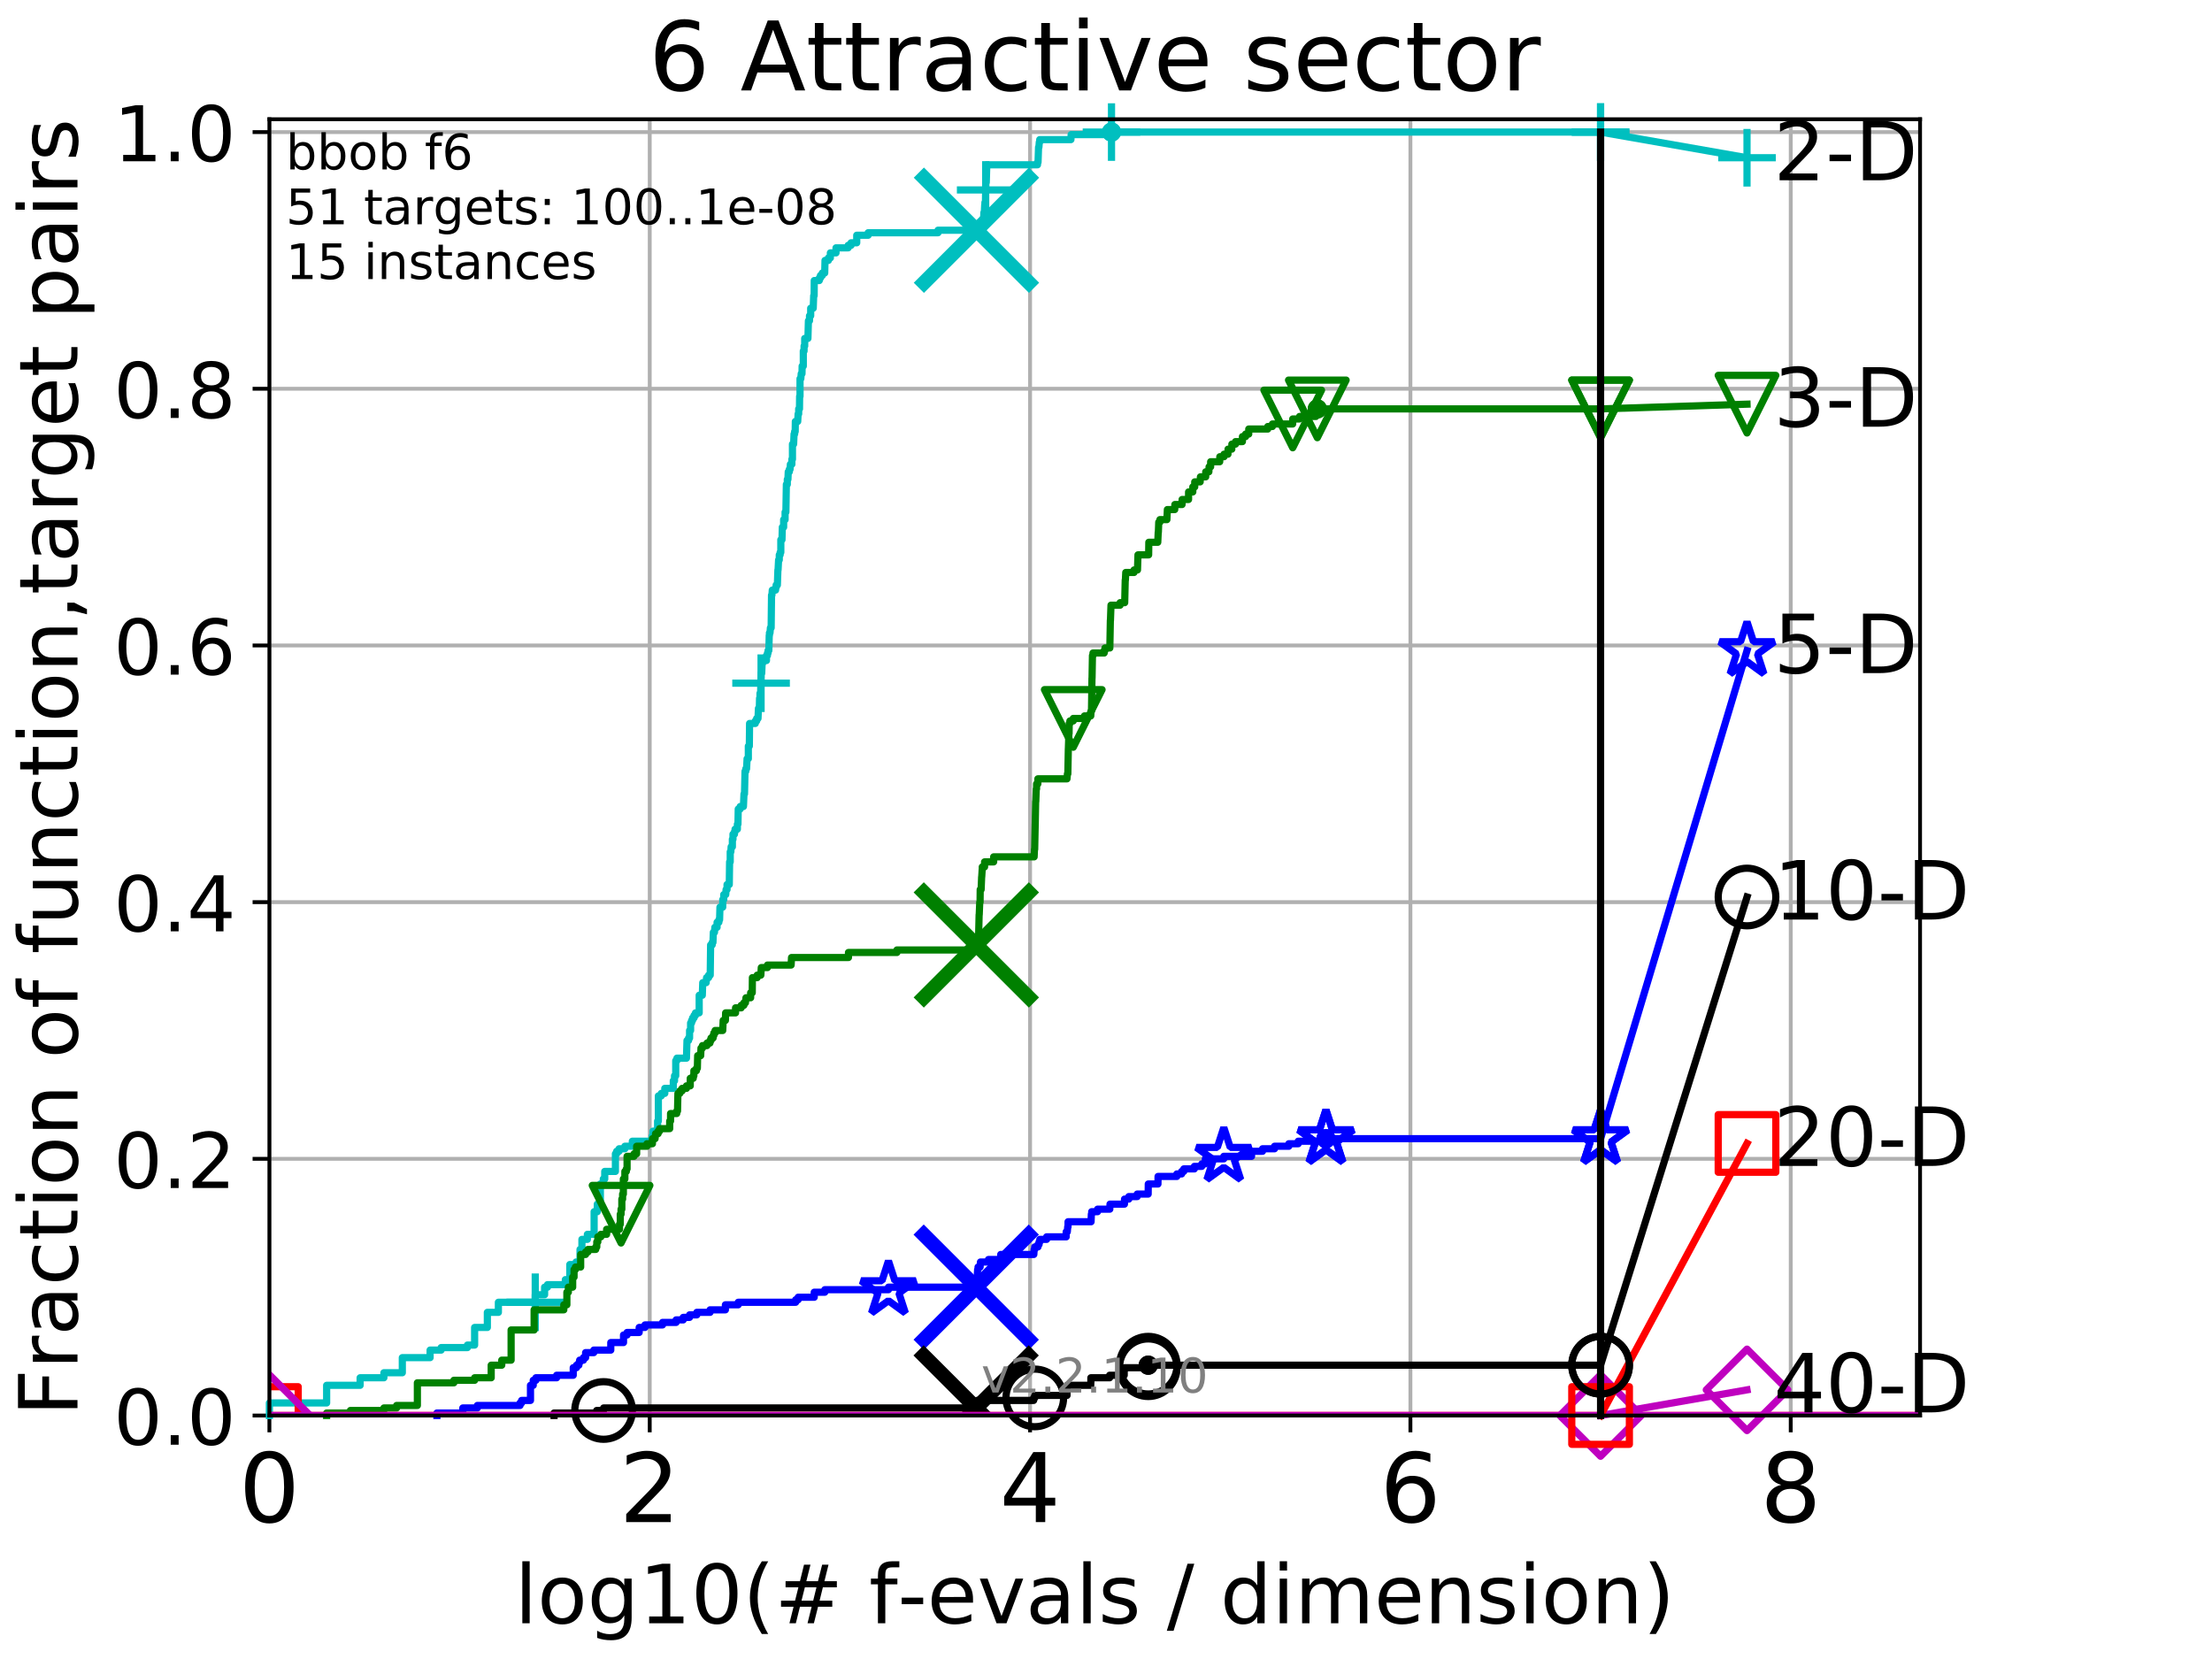<?xml version="1.0" encoding="utf-8" standalone="no"?>
<!DOCTYPE svg PUBLIC "-//W3C//DTD SVG 1.1//EN"
  "http://www.w3.org/Graphics/SVG/1.1/DTD/svg11.dtd">
<!-- Created with matplotlib (http://matplotlib.org/) -->
<svg height="345.6pt" version="1.1" viewBox="0 0 460.8 345.6" width="460.8pt" xmlns="http://www.w3.org/2000/svg" xmlns:xlink="http://www.w3.org/1999/xlink">
 <defs>
  <style type="text/css">
*{stroke-linecap:butt;stroke-linejoin:round;}
  </style>
 </defs>
 <g id="figure_1">
  <g id="patch_1">
   <path d="M 0 345.6 
L 460.8 345.6 
L 460.8 0 
L 0 0 
z
" style="fill:#ffffff;"/>
  </g>
  <g id="axes_1">
   <g id="patch_2">
    <path d="M 56.12 294.88 
L 399.984 294.88 
L 399.984 24.84 
L 56.12 24.84 
z
" style="fill:#ffffff;"/>
   </g>
   <g id="matplotlib.axis_1">
    <g id="xtick_1">
     <g id="line2d_1">
      <path clip-path="url(#pd7709070c5)" d="M 56.12 294.88 
L 56.12 24.84 
" style="fill:none;stroke:#b0b0b0;stroke-linecap:square;stroke-width:0.8;"/>
     </g>
     <g id="line2d_2">
      <defs>
       <path d="M 0 0 
L 0 3.5 
" id="m114d7d9de0" style="stroke:#000000;stroke-width:0.8;"/>
      </defs>
      <g>
       <use style="stroke:#000000;stroke-width:0.8;" x="56.12" xlink:href="#m114d7d9de0" y="294.88"/>
      </g>
     </g>
     <g id="text_1">
      <!-- 0 -->
      <defs>
       <path d="M 31.781 66.406 
Q 24.172 66.406 20.328 58.906 
Q 16.5 51.422 16.5 36.375 
Q 16.5 21.391 20.328 13.891 
Q 24.172 6.391 31.781 6.391 
Q 39.453 6.391 43.281 13.891 
Q 47.125 21.391 47.125 36.375 
Q 47.125 51.422 43.281 58.906 
Q 39.453 66.406 31.781 66.406 
z
M 31.781 74.219 
Q 44.047 74.219 50.516 64.516 
Q 56.984 54.828 56.984 36.375 
Q 56.984 17.969 50.516 8.266 
Q 44.047 -1.422 31.781 -1.422 
Q 19.531 -1.422 13.062 8.266 
Q 6.594 17.969 6.594 36.375 
Q 6.594 54.828 13.062 64.516 
Q 19.531 74.219 31.781 74.219 
z
" id="DejaVuSans-30"/>
      </defs>
      <g transform="translate(49.758 317.077)scale(0.2 -0.2)">
       <use xlink:href="#DejaVuSans-30"/>
      </g>
     </g>
    </g>
    <g id="xtick_2">
     <g id="line2d_3">
      <path clip-path="url(#pd7709070c5)" d="M 135.351 294.88 
L 135.351 24.84 
" style="fill:none;stroke:#b0b0b0;stroke-linecap:square;stroke-width:0.8;"/>
     </g>
     <g id="line2d_4">
      <g>
       <use style="stroke:#000000;stroke-width:0.8;" x="135.351" xlink:href="#m114d7d9de0" y="294.88"/>
      </g>
     </g>
     <g id="text_2">
      <!-- 2 -->
      <defs>
       <path d="M 19.188 8.297 
L 53.609 8.297 
L 53.609 0 
L 7.328 0 
L 7.328 8.297 
Q 12.938 14.109 22.625 23.891 
Q 32.328 33.688 34.812 36.531 
Q 39.547 41.844 41.422 45.531 
Q 43.312 49.219 43.312 52.781 
Q 43.312 58.594 39.234 62.25 
Q 35.156 65.922 28.609 65.922 
Q 23.969 65.922 18.812 64.312 
Q 13.672 62.703 7.812 59.422 
L 7.812 69.391 
Q 13.766 71.781 18.938 73 
Q 24.125 74.219 28.422 74.219 
Q 39.75 74.219 46.484 68.547 
Q 53.219 62.891 53.219 53.422 
Q 53.219 48.922 51.531 44.891 
Q 49.859 40.875 45.406 35.406 
Q 44.188 33.984 37.641 27.219 
Q 31.109 20.453 19.188 8.297 
z
" id="DejaVuSans-32"/>
      </defs>
      <g transform="translate(128.989 317.077)scale(0.2 -0.2)">
       <use xlink:href="#DejaVuSans-32"/>
      </g>
     </g>
    </g>
    <g id="xtick_3">
     <g id="line2d_5">
      <path clip-path="url(#pd7709070c5)" d="M 214.583 294.88 
L 214.583 24.84 
" style="fill:none;stroke:#b0b0b0;stroke-linecap:square;stroke-width:0.8;"/>
     </g>
     <g id="line2d_6">
      <g>
       <use style="stroke:#000000;stroke-width:0.8;" x="214.583" xlink:href="#m114d7d9de0" y="294.88"/>
      </g>
     </g>
     <g id="text_3">
      <!-- 4 -->
      <defs>
       <path d="M 37.797 64.312 
L 12.891 25.391 
L 37.797 25.391 
z
M 35.203 72.906 
L 47.609 72.906 
L 47.609 25.391 
L 58.016 25.391 
L 58.016 17.188 
L 47.609 17.188 
L 47.609 0 
L 37.797 0 
L 37.797 17.188 
L 4.891 17.188 
L 4.891 26.703 
z
" id="DejaVuSans-34"/>
      </defs>
      <g transform="translate(208.22 317.077)scale(0.2 -0.2)">
       <use xlink:href="#DejaVuSans-34"/>
      </g>
     </g>
    </g>
    <g id="xtick_4">
     <g id="line2d_7">
      <path clip-path="url(#pd7709070c5)" d="M 293.814 294.88 
L 293.814 24.84 
" style="fill:none;stroke:#b0b0b0;stroke-linecap:square;stroke-width:0.8;"/>
     </g>
     <g id="line2d_8">
      <g>
       <use style="stroke:#000000;stroke-width:0.8;" x="293.814" xlink:href="#m114d7d9de0" y="294.88"/>
      </g>
     </g>
     <g id="text_4">
      <!-- 6 -->
      <defs>
       <path d="M 33.016 40.375 
Q 26.375 40.375 22.484 35.828 
Q 18.609 31.297 18.609 23.391 
Q 18.609 15.531 22.484 10.953 
Q 26.375 6.391 33.016 6.391 
Q 39.656 6.391 43.531 10.953 
Q 47.406 15.531 47.406 23.391 
Q 47.406 31.297 43.531 35.828 
Q 39.656 40.375 33.016 40.375 
z
M 52.594 71.297 
L 52.594 62.312 
Q 48.875 64.062 45.094 64.984 
Q 41.312 65.922 37.594 65.922 
Q 27.828 65.922 22.672 59.328 
Q 17.531 52.734 16.797 39.406 
Q 19.672 43.656 24.016 45.922 
Q 28.375 48.188 33.594 48.188 
Q 44.578 48.188 50.953 41.516 
Q 57.328 34.859 57.328 23.391 
Q 57.328 12.156 50.688 5.359 
Q 44.047 -1.422 33.016 -1.422 
Q 20.359 -1.422 13.672 8.266 
Q 6.984 17.969 6.984 36.375 
Q 6.984 53.656 15.188 63.938 
Q 23.391 74.219 37.203 74.219 
Q 40.922 74.219 44.703 73.484 
Q 48.484 72.75 52.594 71.297 
z
" id="DejaVuSans-36"/>
      </defs>
      <g transform="translate(287.452 317.077)scale(0.2 -0.2)">
       <use xlink:href="#DejaVuSans-36"/>
      </g>
     </g>
    </g>
    <g id="xtick_5">
     <g id="line2d_9">
      <path clip-path="url(#pd7709070c5)" d="M 373.045 294.88 
L 373.045 24.84 
" style="fill:none;stroke:#b0b0b0;stroke-linecap:square;stroke-width:0.8;"/>
     </g>
     <g id="line2d_10">
      <g>
       <use style="stroke:#000000;stroke-width:0.8;" x="373.045" xlink:href="#m114d7d9de0" y="294.88"/>
      </g>
     </g>
     <g id="text_5">
      <!-- 8 -->
      <defs>
       <path d="M 31.781 34.625 
Q 24.75 34.625 20.719 30.859 
Q 16.703 27.094 16.703 20.516 
Q 16.703 13.922 20.719 10.156 
Q 24.75 6.391 31.781 6.391 
Q 38.812 6.391 42.859 10.172 
Q 46.922 13.969 46.922 20.516 
Q 46.922 27.094 42.891 30.859 
Q 38.875 34.625 31.781 34.625 
z
M 21.922 38.812 
Q 15.578 40.375 12.031 44.719 
Q 8.5 49.078 8.5 55.328 
Q 8.5 64.062 14.719 69.141 
Q 20.953 74.219 31.781 74.219 
Q 42.672 74.219 48.875 69.141 
Q 55.078 64.062 55.078 55.328 
Q 55.078 49.078 51.531 44.719 
Q 48 40.375 41.703 38.812 
Q 48.828 37.156 52.797 32.312 
Q 56.781 27.484 56.781 20.516 
Q 56.781 9.906 50.312 4.234 
Q 43.844 -1.422 31.781 -1.422 
Q 19.734 -1.422 13.25 4.234 
Q 6.781 9.906 6.781 20.516 
Q 6.781 27.484 10.781 32.312 
Q 14.797 37.156 21.922 38.812 
z
M 18.312 54.391 
Q 18.312 48.734 21.844 45.562 
Q 25.391 42.391 31.781 42.391 
Q 38.141 42.391 41.719 45.562 
Q 45.312 48.734 45.312 54.391 
Q 45.312 60.062 41.719 63.234 
Q 38.141 66.406 31.781 66.406 
Q 25.391 66.406 21.844 63.234 
Q 18.312 60.062 18.312 54.391 
z
" id="DejaVuSans-38"/>
      </defs>
      <g transform="translate(366.683 317.077)scale(0.2 -0.2)">
       <use xlink:href="#DejaVuSans-38"/>
      </g>
     </g>
    </g>
    <g id="text_6">
     <!-- log10(# f-evals / dimension) -->
     <defs>
      <path d="M 9.422 75.984 
L 18.406 75.984 
L 18.406 0 
L 9.422 0 
z
" id="DejaVuSans-6c"/>
      <path d="M 30.609 48.391 
Q 23.391 48.391 19.188 42.75 
Q 14.984 37.109 14.984 27.297 
Q 14.984 17.484 19.156 11.844 
Q 23.344 6.203 30.609 6.203 
Q 37.797 6.203 41.984 11.859 
Q 46.188 17.531 46.188 27.297 
Q 46.188 37.016 41.984 42.703 
Q 37.797 48.391 30.609 48.391 
z
M 30.609 56 
Q 42.328 56 49.016 48.375 
Q 55.719 40.766 55.719 27.297 
Q 55.719 13.875 49.016 6.219 
Q 42.328 -1.422 30.609 -1.422 
Q 18.844 -1.422 12.172 6.219 
Q 5.516 13.875 5.516 27.297 
Q 5.516 40.766 12.172 48.375 
Q 18.844 56 30.609 56 
z
" id="DejaVuSans-6f"/>
      <path d="M 45.406 27.984 
Q 45.406 37.75 41.375 43.109 
Q 37.359 48.484 30.078 48.484 
Q 22.859 48.484 18.828 43.109 
Q 14.797 37.75 14.797 27.984 
Q 14.797 18.266 18.828 12.891 
Q 22.859 7.516 30.078 7.516 
Q 37.359 7.516 41.375 12.891 
Q 45.406 18.266 45.406 27.984 
z
M 54.391 6.781 
Q 54.391 -7.172 48.188 -13.984 
Q 42 -20.797 29.203 -20.797 
Q 24.469 -20.797 20.266 -20.094 
Q 16.062 -19.391 12.109 -17.922 
L 12.109 -9.188 
Q 16.062 -11.328 19.922 -12.344 
Q 23.781 -13.375 27.781 -13.375 
Q 36.625 -13.375 41.016 -8.766 
Q 45.406 -4.156 45.406 5.172 
L 45.406 9.625 
Q 42.625 4.781 38.281 2.391 
Q 33.938 0 27.875 0 
Q 17.828 0 11.672 7.656 
Q 5.516 15.328 5.516 27.984 
Q 5.516 40.672 11.672 48.328 
Q 17.828 56 27.875 56 
Q 33.938 56 38.281 53.609 
Q 42.625 51.219 45.406 46.391 
L 45.406 54.688 
L 54.391 54.688 
z
" id="DejaVuSans-67"/>
      <path d="M 12.406 8.297 
L 28.516 8.297 
L 28.516 63.922 
L 10.984 60.406 
L 10.984 69.391 
L 28.422 72.906 
L 38.281 72.906 
L 38.281 8.297 
L 54.391 8.297 
L 54.391 0 
L 12.406 0 
z
" id="DejaVuSans-31"/>
      <path d="M 31 75.875 
Q 24.469 64.656 21.281 53.656 
Q 18.109 42.672 18.109 31.391 
Q 18.109 20.125 21.312 9.062 
Q 24.516 -2 31 -13.188 
L 23.188 -13.188 
Q 15.875 -1.703 12.234 9.375 
Q 8.594 20.453 8.594 31.391 
Q 8.594 42.281 12.203 53.312 
Q 15.828 64.359 23.188 75.875 
z
" id="DejaVuSans-28"/>
      <path d="M 51.125 44 
L 36.922 44 
L 32.812 27.688 
L 47.125 27.688 
z
M 43.797 71.781 
L 38.719 51.516 
L 52.984 51.516 
L 58.109 71.781 
L 65.922 71.781 
L 60.891 51.516 
L 76.125 51.516 
L 76.125 44 
L 58.984 44 
L 54.984 27.688 
L 70.516 27.688 
L 70.516 20.219 
L 53.078 20.219 
L 48 0 
L 40.188 0 
L 45.219 20.219 
L 30.906 20.219 
L 25.875 0 
L 18.016 0 
L 23.094 20.219 
L 7.719 20.219 
L 7.719 27.688 
L 24.906 27.688 
L 29 44 
L 13.281 44 
L 13.281 51.516 
L 30.906 51.516 
L 35.891 71.781 
z
" id="DejaVuSans-23"/>
      <path id="DejaVuSans-20"/>
      <path d="M 37.109 75.984 
L 37.109 68.5 
L 28.516 68.5 
Q 23.688 68.5 21.797 66.547 
Q 19.922 64.594 19.922 59.516 
L 19.922 54.688 
L 34.719 54.688 
L 34.719 47.703 
L 19.922 47.703 
L 19.922 0 
L 10.891 0 
L 10.891 47.703 
L 2.297 47.703 
L 2.297 54.688 
L 10.891 54.688 
L 10.891 58.5 
Q 10.891 67.625 15.141 71.797 
Q 19.391 75.984 28.609 75.984 
z
" id="DejaVuSans-66"/>
      <path d="M 4.891 31.391 
L 31.203 31.391 
L 31.203 23.391 
L 4.891 23.391 
z
" id="DejaVuSans-2d"/>
      <path d="M 56.203 29.594 
L 56.203 25.203 
L 14.891 25.203 
Q 15.484 15.922 20.484 11.062 
Q 25.484 6.203 34.422 6.203 
Q 39.594 6.203 44.453 7.469 
Q 49.312 8.734 54.109 11.281 
L 54.109 2.781 
Q 49.266 0.734 44.188 -0.344 
Q 39.109 -1.422 33.891 -1.422 
Q 20.797 -1.422 13.156 6.188 
Q 5.516 13.812 5.516 26.812 
Q 5.516 40.234 12.766 48.109 
Q 20.016 56 32.328 56 
Q 43.359 56 49.781 48.891 
Q 56.203 41.797 56.203 29.594 
z
M 47.219 32.234 
Q 47.125 39.594 43.094 43.984 
Q 39.062 48.391 32.422 48.391 
Q 24.906 48.391 20.391 44.141 
Q 15.875 39.891 15.188 32.172 
z
" id="DejaVuSans-65"/>
      <path d="M 2.984 54.688 
L 12.5 54.688 
L 29.594 8.797 
L 46.688 54.688 
L 56.203 54.688 
L 35.688 0 
L 23.484 0 
z
" id="DejaVuSans-76"/>
      <path d="M 34.281 27.484 
Q 23.391 27.484 19.188 25 
Q 14.984 22.516 14.984 16.5 
Q 14.984 11.719 18.141 8.906 
Q 21.297 6.109 26.703 6.109 
Q 34.188 6.109 38.703 11.406 
Q 43.219 16.703 43.219 25.484 
L 43.219 27.484 
z
M 52.203 31.203 
L 52.203 0 
L 43.219 0 
L 43.219 8.297 
Q 40.141 3.328 35.547 0.953 
Q 30.953 -1.422 24.312 -1.422 
Q 15.922 -1.422 10.953 3.297 
Q 6 8.016 6 15.922 
Q 6 25.141 12.172 29.828 
Q 18.359 34.516 30.609 34.516 
L 43.219 34.516 
L 43.219 35.406 
Q 43.219 41.609 39.141 45 
Q 35.062 48.391 27.688 48.391 
Q 23 48.391 18.547 47.266 
Q 14.109 46.141 10.016 43.891 
L 10.016 52.203 
Q 14.938 54.109 19.578 55.047 
Q 24.219 56 28.609 56 
Q 40.484 56 46.344 49.844 
Q 52.203 43.703 52.203 31.203 
z
" id="DejaVuSans-61"/>
      <path d="M 44.281 53.078 
L 44.281 44.578 
Q 40.484 46.531 36.375 47.5 
Q 32.281 48.484 27.875 48.484 
Q 21.188 48.484 17.844 46.438 
Q 14.5 44.391 14.5 40.281 
Q 14.5 37.156 16.891 35.375 
Q 19.281 33.594 26.516 31.984 
L 29.594 31.297 
Q 39.156 29.25 43.188 25.516 
Q 47.219 21.781 47.219 15.094 
Q 47.219 7.469 41.188 3.016 
Q 35.156 -1.422 24.609 -1.422 
Q 20.219 -1.422 15.453 -0.562 
Q 10.688 0.297 5.422 2 
L 5.422 11.281 
Q 10.406 8.688 15.234 7.391 
Q 20.062 6.109 24.812 6.109 
Q 31.156 6.109 34.562 8.281 
Q 37.984 10.453 37.984 14.406 
Q 37.984 18.062 35.516 20.016 
Q 33.062 21.969 24.703 23.781 
L 21.578 24.516 
Q 13.234 26.266 9.516 29.906 
Q 5.812 33.547 5.812 39.891 
Q 5.812 47.609 11.281 51.797 
Q 16.75 56 26.812 56 
Q 31.781 56 36.172 55.266 
Q 40.578 54.547 44.281 53.078 
z
" id="DejaVuSans-73"/>
      <path d="M 25.391 72.906 
L 33.688 72.906 
L 8.297 -9.281 
L 0 -9.281 
z
" id="DejaVuSans-2f"/>
      <path d="M 45.406 46.391 
L 45.406 75.984 
L 54.391 75.984 
L 54.391 0 
L 45.406 0 
L 45.406 8.203 
Q 42.578 3.328 38.25 0.953 
Q 33.938 -1.422 27.875 -1.422 
Q 17.969 -1.422 11.734 6.484 
Q 5.516 14.406 5.516 27.297 
Q 5.516 40.188 11.734 48.094 
Q 17.969 56 27.875 56 
Q 33.938 56 38.25 53.625 
Q 42.578 51.266 45.406 46.391 
z
M 14.797 27.297 
Q 14.797 17.391 18.875 11.75 
Q 22.953 6.109 30.078 6.109 
Q 37.203 6.109 41.297 11.75 
Q 45.406 17.391 45.406 27.297 
Q 45.406 37.203 41.297 42.844 
Q 37.203 48.484 30.078 48.484 
Q 22.953 48.484 18.875 42.844 
Q 14.797 37.203 14.797 27.297 
z
" id="DejaVuSans-64"/>
      <path d="M 9.422 54.688 
L 18.406 54.688 
L 18.406 0 
L 9.422 0 
z
M 9.422 75.984 
L 18.406 75.984 
L 18.406 64.594 
L 9.422 64.594 
z
" id="DejaVuSans-69"/>
      <path d="M 52 44.188 
Q 55.375 50.25 60.062 53.125 
Q 64.75 56 71.094 56 
Q 79.641 56 84.281 50.016 
Q 88.922 44.047 88.922 33.016 
L 88.922 0 
L 79.891 0 
L 79.891 32.719 
Q 79.891 40.578 77.094 44.375 
Q 74.312 48.188 68.609 48.188 
Q 61.625 48.188 57.562 43.547 
Q 53.516 38.922 53.516 30.906 
L 53.516 0 
L 44.484 0 
L 44.484 32.719 
Q 44.484 40.625 41.703 44.406 
Q 38.922 48.188 33.109 48.188 
Q 26.219 48.188 22.156 43.531 
Q 18.109 38.875 18.109 30.906 
L 18.109 0 
L 9.078 0 
L 9.078 54.688 
L 18.109 54.688 
L 18.109 46.188 
Q 21.188 51.219 25.484 53.609 
Q 29.781 56 35.688 56 
Q 41.656 56 45.828 52.969 
Q 50 49.953 52 44.188 
z
" id="DejaVuSans-6d"/>
      <path d="M 54.891 33.016 
L 54.891 0 
L 45.906 0 
L 45.906 32.719 
Q 45.906 40.484 42.875 44.328 
Q 39.844 48.188 33.797 48.188 
Q 26.516 48.188 22.312 43.547 
Q 18.109 38.922 18.109 30.906 
L 18.109 0 
L 9.078 0 
L 9.078 54.688 
L 18.109 54.688 
L 18.109 46.188 
Q 21.344 51.125 25.703 53.562 
Q 30.078 56 35.797 56 
Q 45.219 56 50.047 50.172 
Q 54.891 44.344 54.891 33.016 
z
" id="DejaVuSans-6e"/>
      <path d="M 8.016 75.875 
L 15.828 75.875 
Q 23.141 64.359 26.781 53.312 
Q 30.422 42.281 30.422 31.391 
Q 30.422 20.453 26.781 9.375 
Q 23.141 -1.703 15.828 -13.188 
L 8.016 -13.188 
Q 14.5 -2 17.703 9.062 
Q 20.906 20.125 20.906 31.391 
Q 20.906 42.672 17.703 53.656 
Q 14.5 64.656 8.016 75.875 
z
" id="DejaVuSans-29"/>
     </defs>
     <g transform="translate(107.211 338.154)scale(0.17 -0.17)">
      <use xlink:href="#DejaVuSans-6c"/>
      <use x="27.783" xlink:href="#DejaVuSans-6f"/>
      <use x="88.965" xlink:href="#DejaVuSans-67"/>
      <use x="152.441" xlink:href="#DejaVuSans-31"/>
      <use x="216.064" xlink:href="#DejaVuSans-30"/>
      <use x="279.688" xlink:href="#DejaVuSans-28"/>
      <use x="318.701" xlink:href="#DejaVuSans-23"/>
      <use x="402.49" xlink:href="#DejaVuSans-20"/>
      <use x="434.277" xlink:href="#DejaVuSans-66"/>
      <use x="469.404" xlink:href="#DejaVuSans-2d"/>
      <use x="505.488" xlink:href="#DejaVuSans-65"/>
      <use x="567.012" xlink:href="#DejaVuSans-76"/>
      <use x="626.191" xlink:href="#DejaVuSans-61"/>
      <use x="687.471" xlink:href="#DejaVuSans-6c"/>
      <use x="715.254" xlink:href="#DejaVuSans-73"/>
      <use x="767.354" xlink:href="#DejaVuSans-20"/>
      <use x="799.141" xlink:href="#DejaVuSans-2f"/>
      <use x="832.832" xlink:href="#DejaVuSans-20"/>
      <use x="864.619" xlink:href="#DejaVuSans-64"/>
      <use x="928.096" xlink:href="#DejaVuSans-69"/>
      <use x="955.879" xlink:href="#DejaVuSans-6d"/>
      <use x="1053.291" xlink:href="#DejaVuSans-65"/>
      <use x="1114.814" xlink:href="#DejaVuSans-6e"/>
      <use x="1178.193" xlink:href="#DejaVuSans-73"/>
      <use x="1230.293" xlink:href="#DejaVuSans-69"/>
      <use x="1258.076" xlink:href="#DejaVuSans-6f"/>
      <use x="1319.258" xlink:href="#DejaVuSans-6e"/>
      <use x="1382.637" xlink:href="#DejaVuSans-29"/>
     </g>
    </g>
   </g>
   <g id="matplotlib.axis_2">
    <g id="ytick_1">
     <g id="line2d_11">
      <path clip-path="url(#pd7709070c5)" d="M 56.12 294.88 
L 399.984 294.88 
" style="fill:none;stroke:#b0b0b0;stroke-linecap:square;stroke-width:0.8;"/>
     </g>
     <g id="line2d_12">
      <defs>
       <path d="M 0 0 
L -3.5 0 
" id="m361a98559c" style="stroke:#000000;stroke-width:0.8;"/>
      </defs>
      <g>
       <use style="stroke:#000000;stroke-width:0.8;" x="56.12" xlink:href="#m361a98559c" y="294.88"/>
      </g>
     </g>
     <g id="text_7">
      <!-- 0.0 -->
      <defs>
       <path d="M 10.688 12.406 
L 21 12.406 
L 21 0 
L 10.688 0 
z
" id="DejaVuSans-2e"/>
      </defs>
      <g transform="translate(23.675 300.959)scale(0.16 -0.16)">
       <use xlink:href="#DejaVuSans-30"/>
       <use x="63.623" xlink:href="#DejaVuSans-2e"/>
       <use x="95.41" xlink:href="#DejaVuSans-30"/>
      </g>
     </g>
    </g>
    <g id="ytick_2">
     <g id="line2d_13">
      <path clip-path="url(#pd7709070c5)" d="M 56.12 241.407 
L 399.984 241.407 
" style="fill:none;stroke:#b0b0b0;stroke-linecap:square;stroke-width:0.8;"/>
     </g>
     <g id="line2d_14">
      <g>
       <use style="stroke:#000000;stroke-width:0.8;" x="56.12" xlink:href="#m361a98559c" y="241.407"/>
      </g>
     </g>
     <g id="text_8">
      <!-- 0.2 -->
      <g transform="translate(23.675 247.485)scale(0.16 -0.16)">
       <use xlink:href="#DejaVuSans-30"/>
       <use x="63.623" xlink:href="#DejaVuSans-2e"/>
       <use x="95.41" xlink:href="#DejaVuSans-32"/>
      </g>
     </g>
    </g>
    <g id="ytick_3">
     <g id="line2d_15">
      <path clip-path="url(#pd7709070c5)" d="M 56.12 187.933 
L 399.984 187.933 
" style="fill:none;stroke:#b0b0b0;stroke-linecap:square;stroke-width:0.8;"/>
     </g>
     <g id="line2d_16">
      <g>
       <use style="stroke:#000000;stroke-width:0.8;" x="56.12" xlink:href="#m361a98559c" y="187.933"/>
      </g>
     </g>
     <g id="text_9">
      <!-- 0.4 -->
      <g transform="translate(23.675 194.012)scale(0.16 -0.16)">
       <use xlink:href="#DejaVuSans-30"/>
       <use x="63.623" xlink:href="#DejaVuSans-2e"/>
       <use x="95.41" xlink:href="#DejaVuSans-34"/>
      </g>
     </g>
    </g>
    <g id="ytick_4">
     <g id="line2d_17">
      <path clip-path="url(#pd7709070c5)" d="M 56.12 134.46 
L 399.984 134.46 
" style="fill:none;stroke:#b0b0b0;stroke-linecap:square;stroke-width:0.8;"/>
     </g>
     <g id="line2d_18">
      <g>
       <use style="stroke:#000000;stroke-width:0.8;" x="56.12" xlink:href="#m361a98559c" y="134.46"/>
      </g>
     </g>
     <g id="text_10">
      <!-- 0.6 -->
      <g transform="translate(23.675 140.539)scale(0.16 -0.16)">
       <use xlink:href="#DejaVuSans-30"/>
       <use x="63.623" xlink:href="#DejaVuSans-2e"/>
       <use x="95.41" xlink:href="#DejaVuSans-36"/>
      </g>
     </g>
    </g>
    <g id="ytick_5">
     <g id="line2d_19">
      <path clip-path="url(#pd7709070c5)" d="M 56.12 80.987 
L 399.984 80.987 
" style="fill:none;stroke:#b0b0b0;stroke-linecap:square;stroke-width:0.8;"/>
     </g>
     <g id="line2d_20">
      <g>
       <use style="stroke:#000000;stroke-width:0.8;" x="56.12" xlink:href="#m361a98559c" y="80.987"/>
      </g>
     </g>
     <g id="text_11">
      <!-- 0.8 -->
      <g transform="translate(23.675 87.066)scale(0.16 -0.16)">
       <use xlink:href="#DejaVuSans-30"/>
       <use x="63.623" xlink:href="#DejaVuSans-2e"/>
       <use x="95.41" xlink:href="#DejaVuSans-38"/>
      </g>
     </g>
    </g>
    <g id="ytick_6">
     <g id="line2d_21">
      <path clip-path="url(#pd7709070c5)" d="M 56.12 27.514 
L 399.984 27.514 
" style="fill:none;stroke:#b0b0b0;stroke-linecap:square;stroke-width:0.8;"/>
     </g>
     <g id="line2d_22">
      <g>
       <use style="stroke:#000000;stroke-width:0.8;" x="56.12" xlink:href="#m361a98559c" y="27.514"/>
      </g>
     </g>
     <g id="text_12">
      <!-- 1.0 -->
      <g transform="translate(23.675 33.592)scale(0.16 -0.16)">
       <use xlink:href="#DejaVuSans-31"/>
       <use x="63.623" xlink:href="#DejaVuSans-2e"/>
       <use x="95.41" xlink:href="#DejaVuSans-30"/>
      </g>
     </g>
    </g>
    <g id="text_13">
     <!-- Fraction of function,target pairs -->
     <defs>
      <path d="M 9.812 72.906 
L 51.703 72.906 
L 51.703 64.594 
L 19.672 64.594 
L 19.672 43.109 
L 48.578 43.109 
L 48.578 34.812 
L 19.672 34.812 
L 19.672 0 
L 9.812 0 
z
" id="DejaVuSans-46"/>
      <path d="M 41.109 46.297 
Q 39.594 47.172 37.812 47.578 
Q 36.031 48 33.891 48 
Q 26.266 48 22.188 43.047 
Q 18.109 38.094 18.109 28.812 
L 18.109 0 
L 9.078 0 
L 9.078 54.688 
L 18.109 54.688 
L 18.109 46.188 
Q 20.953 51.172 25.484 53.578 
Q 30.031 56 36.531 56 
Q 37.453 56 38.578 55.875 
Q 39.703 55.766 41.062 55.516 
z
" id="DejaVuSans-72"/>
      <path d="M 48.781 52.594 
L 48.781 44.188 
Q 44.969 46.297 41.141 47.344 
Q 37.312 48.391 33.406 48.391 
Q 24.656 48.391 19.812 42.844 
Q 14.984 37.312 14.984 27.297 
Q 14.984 17.281 19.812 11.734 
Q 24.656 6.203 33.406 6.203 
Q 37.312 6.203 41.141 7.25 
Q 44.969 8.297 48.781 10.406 
L 48.781 2.094 
Q 45.016 0.344 40.984 -0.531 
Q 36.969 -1.422 32.422 -1.422 
Q 20.062 -1.422 12.781 6.344 
Q 5.516 14.109 5.516 27.297 
Q 5.516 40.672 12.859 48.328 
Q 20.219 56 33.016 56 
Q 37.156 56 41.109 55.141 
Q 45.062 54.297 48.781 52.594 
z
" id="DejaVuSans-63"/>
      <path d="M 18.312 70.219 
L 18.312 54.688 
L 36.812 54.688 
L 36.812 47.703 
L 18.312 47.703 
L 18.312 18.016 
Q 18.312 11.328 20.141 9.422 
Q 21.969 7.516 27.594 7.516 
L 36.812 7.516 
L 36.812 0 
L 27.594 0 
Q 17.188 0 13.234 3.875 
Q 9.281 7.766 9.281 18.016 
L 9.281 47.703 
L 2.688 47.703 
L 2.688 54.688 
L 9.281 54.688 
L 9.281 70.219 
z
" id="DejaVuSans-74"/>
      <path d="M 8.5 21.578 
L 8.5 54.688 
L 17.484 54.688 
L 17.484 21.922 
Q 17.484 14.156 20.5 10.266 
Q 23.531 6.391 29.594 6.391 
Q 36.859 6.391 41.078 11.031 
Q 45.312 15.672 45.312 23.688 
L 45.312 54.688 
L 54.297 54.688 
L 54.297 0 
L 45.312 0 
L 45.312 8.406 
Q 42.047 3.422 37.719 1 
Q 33.406 -1.422 27.688 -1.422 
Q 18.266 -1.422 13.375 4.438 
Q 8.5 10.297 8.5 21.578 
z
M 31.109 56 
z
" id="DejaVuSans-75"/>
      <path d="M 11.719 12.406 
L 22.016 12.406 
L 22.016 4 
L 14.016 -11.625 
L 7.719 -11.625 
L 11.719 4 
z
" id="DejaVuSans-2c"/>
      <path d="M 18.109 8.203 
L 18.109 -20.797 
L 9.078 -20.797 
L 9.078 54.688 
L 18.109 54.688 
L 18.109 46.391 
Q 20.953 51.266 25.266 53.625 
Q 29.594 56 35.594 56 
Q 45.562 56 51.781 48.094 
Q 58.016 40.188 58.016 27.297 
Q 58.016 14.406 51.781 6.484 
Q 45.562 -1.422 35.594 -1.422 
Q 29.594 -1.422 25.266 0.953 
Q 20.953 3.328 18.109 8.203 
z
M 48.688 27.297 
Q 48.688 37.203 44.609 42.844 
Q 40.531 48.484 33.406 48.484 
Q 26.266 48.484 22.188 42.844 
Q 18.109 37.203 18.109 27.297 
Q 18.109 17.391 22.188 11.75 
Q 26.266 6.109 33.406 6.109 
Q 40.531 6.109 44.609 11.75 
Q 48.688 17.391 48.688 27.297 
z
" id="DejaVuSans-70"/>
     </defs>
     <g transform="translate(16.14 294.999)rotate(-90)scale(0.17 -0.17)">
      <use xlink:href="#DejaVuSans-46"/>
      <use x="57.41" xlink:href="#DejaVuSans-72"/>
      <use x="98.523" xlink:href="#DejaVuSans-61"/>
      <use x="159.803" xlink:href="#DejaVuSans-63"/>
      <use x="214.783" xlink:href="#DejaVuSans-74"/>
      <use x="253.992" xlink:href="#DejaVuSans-69"/>
      <use x="281.775" xlink:href="#DejaVuSans-6f"/>
      <use x="342.957" xlink:href="#DejaVuSans-6e"/>
      <use x="406.336" xlink:href="#DejaVuSans-20"/>
      <use x="438.123" xlink:href="#DejaVuSans-6f"/>
      <use x="499.305" xlink:href="#DejaVuSans-66"/>
      <use x="534.51" xlink:href="#DejaVuSans-20"/>
      <use x="566.297" xlink:href="#DejaVuSans-66"/>
      <use x="601.502" xlink:href="#DejaVuSans-75"/>
      <use x="664.881" xlink:href="#DejaVuSans-6e"/>
      <use x="728.26" xlink:href="#DejaVuSans-63"/>
      <use x="783.24" xlink:href="#DejaVuSans-74"/>
      <use x="822.449" xlink:href="#DejaVuSans-69"/>
      <use x="850.232" xlink:href="#DejaVuSans-6f"/>
      <use x="911.414" xlink:href="#DejaVuSans-6e"/>
      <use x="974.793" xlink:href="#DejaVuSans-2c"/>
      <use x="1006.58" xlink:href="#DejaVuSans-74"/>
      <use x="1045.789" xlink:href="#DejaVuSans-61"/>
      <use x="1107.068" xlink:href="#DejaVuSans-72"/>
      <use x="1148.166" xlink:href="#DejaVuSans-67"/>
      <use x="1211.643" xlink:href="#DejaVuSans-65"/>
      <use x="1273.166" xlink:href="#DejaVuSans-74"/>
      <use x="1312.375" xlink:href="#DejaVuSans-20"/>
      <use x="1344.162" xlink:href="#DejaVuSans-70"/>
      <use x="1407.639" xlink:href="#DejaVuSans-61"/>
      <use x="1468.918" xlink:href="#DejaVuSans-69"/>
      <use x="1496.701" xlink:href="#DejaVuSans-72"/>
      <use x="1537.814" xlink:href="#DejaVuSans-73"/>
     </g>
    </g>
   </g>
   <g id="line2d_23">
    <defs>
     <path d="M 0 1.5 
C 0.398 1.5 0.779 1.342 1.061 1.061 
C 1.342 0.779 1.5 0.398 1.5 0 
C 1.5 -0.398 1.342 -0.779 1.061 -1.061 
C 0.779 -1.342 0.398 -1.5 0 -1.5 
C -0.398 -1.5 -0.779 -1.342 -1.061 -1.061 
C -1.342 -0.779 -1.5 -0.398 -1.5 0 
C -1.5 0.398 -1.342 0.779 -1.061 1.061 
C -0.779 1.342 -0.398 1.5 0 1.5 
z
" id="mcaaeb1f7f4" style="stroke:#00bfbf;"/>
    </defs>
    <g>
     <use style="fill:#00bfbf;stroke:#00bfbf;" x="231.546" xlink:href="#mcaaeb1f7f4" y="27.514"/>
     <use style="fill:#00bfbf;stroke:#00bfbf;" x="231.546" xlink:href="#mcaaeb1f7f4" y="27.514"/>
    </g>
   </g>
   <g id="line2d_24">
    <path d="M 56.12 294.88 
L 56.12 292.259 
L 68.046 292.259 
L 68.046 288.589 
L 75.021 288.589 
L 75.021 287.016 
L 79.971 287.016 
L 79.971 285.968 
L 83.81 285.968 
L 83.81 282.822 
L 89.599 282.822 
L 89.599 281.25 
L 91.897 281.25 
L 91.897 280.725 
L 97.375 280.725 
L 97.375 280.201 
L 98.872 280.201 
L 98.872 276.531 
L 101.525 276.531 
L 101.525 273.386 
L 103.822 273.386 
L 103.822 271.289 
L 111.5 271.289 
L 111.5 269.716 
L 113.45 269.716 
L 113.45 268.143 
L 114.054 268.143 
L 114.054 267.619 
L 117.774 267.619 
L 117.774 266.571 
L 118.704 266.571 
L 118.704 263.425 
L 120.012 263.425 
L 120.012 262.901 
L 120.831 262.901 
L 120.831 260.28 
L 121.226 260.28 
L 121.226 258.183 
L 122.361 258.183 
L 122.361 257.134 
L 123.767 257.134 
L 123.767 252.416 
L 124.428 252.416 
L 124.428 250.843 
L 125.066 250.843 
L 125.066 246.649 
L 125.68 246.649 
L 125.68 245.601 
L 125.979 245.601 
L 125.979 244.028 
L 128.202 244.028 
L 128.202 240.358 
L 128.461 240.358 
L 128.461 239.834 
L 128.967 239.834 
L 128.967 239.31 
L 130.171 239.31 
L 130.171 238.785 
L 131.726 238.785 
L 131.726 237.737 
L 135.86 237.737 
L 135.86 236.689 
L 136.026 236.689 
L 136.026 235.64 
L 136.991 235.64 
L 136.991 233.543 
L 137.147 233.543 
L 137.147 228.301 
L 137.756 228.301 
L 137.756 227.776 
L 138.488 227.776 
L 138.488 226.728 
L 140.258 226.728 
L 140.258 225.155 
L 140.515 225.155 
L 140.515 224.107 
L 140.768 224.107 
L 140.768 220.961 
L 141.017 220.961 
L 141.017 220.437 
L 143.002 220.437 
L 143.112 216.767 
L 143.438 216.767 
L 143.438 216.243 
L 143.651 216.243 
L 143.651 214.67 
L 143.863 214.67 
L 143.863 213.097 
L 144.071 213.097 
L 144.071 212.573 
L 144.277 212.573 
L 144.277 212.049 
L 144.582 212.049 
L 144.582 211.525 
L 144.881 211.525 
L 144.881 211 
L 145.654 211 
L 145.654 207.331 
L 146.304 207.331 
L 146.394 204.709 
L 147.104 204.709 
L 147.191 203.661 
L 147.618 203.661 
L 147.618 203.137 
L 147.952 203.137 
L 148.034 196.846 
L 148.36 196.846 
L 148.36 196.321 
L 148.521 196.321 
L 148.601 194.224 
L 148.838 194.224 
L 148.917 193.176 
L 149.38 193.176 
L 149.38 192.127 
L 149.756 192.127 
L 149.756 191.603 
L 149.904 191.603 
L 149.978 188.982 
L 150.556 188.982 
L 150.556 187.409 
L 150.768 187.409 
L 150.768 186.361 
L 151.185 186.361 
L 151.253 185.312 
L 151.457 185.312 
L 151.457 184.264 
L 151.923 184.264 
L 151.988 179.546 
L 152.119 179.546 
L 152.119 177.449 
L 152.248 177.449 
L 152.312 176.4 
L 152.567 176.4 
L 152.567 174.827 
L 152.693 174.827 
L 152.693 173.779 
L 153.004 173.779 
L 153.004 173.255 
L 153.127 173.255 
L 153.127 172.73 
L 153.61 172.73 
L 153.61 171.682 
L 153.729 171.682 
L 153.788 168.536 
L 154.195 168.536 
L 154.195 168.012 
L 154.872 168.012 
L 154.983 165.391 
L 155.092 165.391 
L 155.201 160.673 
L 155.363 160.673 
L 155.363 160.148 
L 155.524 160.148 
L 155.63 158.051 
L 155.893 158.051 
L 155.893 155.43 
L 156.1 155.43 
L 156.151 150.712 
L 157.342 150.712 
L 157.342 150.188 
L 157.627 150.188 
L 157.627 149.663 
L 157.907 149.663 
L 158 147.566 
L 158.183 147.566 
L 158.229 145.469 
L 158.32 145.469 
L 158.32 144.421 
L 158.455 144.421 
L 158.545 140.227 
L 158.678 140.227 
L 158.767 138.13 
L 158.899 138.13 
L 158.899 137.606 
L 159.669 137.606 
L 159.669 136.557 
L 159.877 136.557 
L 159.877 136.033 
L 160.001 136.033 
L 160.001 135.509 
L 160.164 135.509 
L 160.245 132.363 
L 160.286 132.363 
L 160.286 131.839 
L 160.407 131.839 
L 160.487 130.79 
L 160.646 130.79 
L 160.724 123.975 
L 160.803 123.975 
L 160.881 122.927 
L 161.569 122.927 
L 161.569 122.403 
L 161.682 122.403 
L 161.682 121.878 
L 161.94 121.878 
L 162.05 118.733 
L 162.086 118.733 
L 162.195 116.636 
L 162.339 116.636 
L 162.339 115.587 
L 162.517 115.587 
L 162.517 115.063 
L 162.659 115.063 
L 162.659 112.442 
L 162.903 112.442 
L 162.973 109.821 
L 163.247 109.821 
L 163.247 108.248 
L 163.55 108.248 
L 163.55 106.675 
L 163.716 106.675 
L 163.815 100.908 
L 164.012 100.908 
L 164.012 99.86 
L 164.141 99.86 
L 164.206 98.287 
L 164.429 98.287 
L 164.429 97.763 
L 164.587 97.763 
L 164.65 96.714 
L 164.961 96.714 
L 164.961 95.666 
L 165.083 95.666 
L 165.083 92.52 
L 165.326 92.52 
L 165.416 90.423 
L 165.536 90.423 
L 165.536 89.899 
L 165.654 89.899 
L 165.684 87.802 
L 166.178 87.802 
L 166.264 86.229 
L 166.378 86.229 
L 166.378 85.181 
L 166.547 85.181 
L 166.575 82.56 
L 166.659 82.56 
L 166.659 78.89 
L 166.826 78.89 
L 166.908 77.841 
L 167.072 77.841 
L 167.099 76.269 
L 167.342 76.269 
L 167.342 73.123 
L 167.502 73.123 
L 167.502 72.075 
L 167.635 72.075 
L 167.635 70.502 
L 168.306 70.502 
L 168.407 66.832 
L 168.633 66.832 
L 168.633 65.784 
L 168.88 65.784 
L 168.88 64.211 
L 169.41 64.211 
L 169.505 61.59 
L 169.6 61.59 
L 169.623 58.444 
L 170.67 58.444 
L 170.67 57.92 
L 170.911 57.92 
L 170.911 57.396 
L 171.299 57.396 
L 171.299 56.872 
L 171.803 56.872 
L 171.865 54.25 
L 172.571 54.25 
L 172.571 53.726 
L 172.981 53.726 
L 172.981 52.678 
L 174.157 52.678 
L 174.157 51.629 
L 176.685 51.629 
L 176.685 51.105 
L 177.297 51.105 
L 177.297 50.581 
L 178.473 50.581 
L 178.473 49.008 
L 180.854 49.008 
L 180.854 48.484 
L 195.409 48.484 
L 195.409 47.959 
L 204.79 47.959 
L 204.79 45.862 
L 204.911 45.862 
L 204.954 44.29 
L 205.056 44.29 
L 205.133 42.717 
L 205.175 42.717 
L 205.175 42.193 
L 205.294 42.193 
L 205.367 37.999 
L 205.455 37.999 
L 205.554 34.853 
L 205.583 34.853 
L 205.583 34.329 
L 216.127 34.329 
L 216.127 33.805 
L 216.243 33.805 
L 216.35 30.659 
L 216.423 30.659 
L 216.505 29.611 
L 216.594 29.611 
L 216.594 29.086 
L 223.093 29.086 
L 223.143 28.038 
L 231.546 28.038 
L 231.546 27.514 
L 333.43 27.514 
L 333.43 27.514 
" style="fill:none;stroke:#00bfbf;stroke-linecap:square;stroke-width:1.5;"/>
   </g>
   <g id="line2d_25">
    <defs>
     <path d="M -6 0 
L 6 0 
M 0 6 
L 0 -6 
" id="m17935f47d3" style="stroke:#00bfbf;stroke-width:1.5;"/>
    </defs>
    <g>
     <use style="fill-opacity:0;stroke:#00bfbf;stroke-width:1.5;" x="111.5" xlink:href="#m17935f47d3" y="271.289"/>
     <use style="fill-opacity:0;stroke:#00bfbf;stroke-width:1.5;" x="158.545" xlink:href="#m17935f47d3" y="142.324"/>
     <use style="fill-opacity:0;stroke:#00bfbf;stroke-width:1.5;" x="205.335" xlink:href="#m17935f47d3" y="39.571"/>
     <use style="fill-opacity:0;stroke:#00bfbf;stroke-width:1.5;" x="231.546" xlink:href="#m17935f47d3" y="27.514"/>
     <use style="fill-opacity:0;stroke:#00bfbf;stroke-width:1.5;" x="333.43" xlink:href="#m17935f47d3" y="27.514"/>
    </g>
   </g>
   <g id="line2d_26">
    <path style="fill:none;stroke:#00bfbf;stroke-linecap:square;stroke-width:1.5;"/>
    <g/>
   </g>
   <g id="line2d_27">
    <path clip-path="url(#pd7709070c5)" d="M 203.414 47.959 
" style="fill:none;stroke:#00bfbf;stroke-linecap:square;stroke-width:1.5;"/>
    <defs>
     <path d="M -12 12 
L 12 -12 
M -12 -12 
L 12 12 
" id="m66370f5644" style="stroke:#00bfbf;stroke-width:3;"/>
    </defs>
    <g clip-path="url(#pd7709070c5)">
     <use style="fill:#00bfbf;stroke:#00bfbf;stroke-width:3;" x="203.414" xlink:href="#m66370f5644" y="47.959"/>
    </g>
   </g>
   <g id="line2d_28">
    <defs>
     <path d="M 0 1.5 
C 0.398 1.5 0.779 1.342 1.061 1.061 
C 1.342 0.779 1.5 0.398 1.5 0 
C 1.5 -0.398 1.342 -0.779 1.061 -1.061 
C 0.779 -1.342 0.398 -1.5 0 -1.5 
C -0.398 -1.5 -0.779 -1.342 -1.061 -1.061 
C -1.342 -0.779 -1.5 -0.398 -1.5 0 
C -1.5 0.398 -1.342 0.779 -1.061 1.061 
C -0.779 1.342 -0.398 1.5 0 1.5 
z
" id="ma752477fdf" style="stroke:#008000;"/>
    </defs>
    <g>
     <use style="fill:#008000;stroke:#008000;" x="274.423" xlink:href="#ma752477fdf" y="85.181"/>
     <use style="fill:#008000;stroke:#008000;" x="274.423" xlink:href="#ma752477fdf" y="85.181"/>
    </g>
   </g>
   <g id="line2d_29">
    <path d="M 68.046 294.88 
L 68.046 294.356 
L 72.995 294.356 
L 72.995 293.832 
L 79.971 293.832 
L 79.971 293.307 
L 82.623 293.307 
L 82.623 292.783 
L 86.947 292.783 
L 86.947 288.065 
L 94.549 288.065 
L 94.549 287.541 
L 98.872 287.541 
L 98.872 287.016 
L 102.325 287.016 
L 102.325 284.395 
L 104.524 284.395 
L 104.524 283.347 
L 106.474 283.347 
L 106.474 277.056 
L 111.269 277.056 
L 111.269 272.862 
L 117.452 272.862 
L 117.452 271.813 
L 118.09 271.813 
L 118.09 269.192 
L 118.4 269.192 
L 118.4 268.143 
L 119.298 268.143 
L 119.298 266.046 
L 119.587 266.046 
L 119.587 264.474 
L 119.871 264.474 
L 119.871 263.949 
L 120.964 263.949 
L 120.964 261.328 
L 121.991 261.328 
L 121.991 260.804 
L 122.483 260.804 
L 122.483 260.28 
L 124.101 260.28 
L 124.101 259.755 
L 124.32 259.755 
L 124.32 258.707 
L 124.536 258.707 
L 124.536 257.658 
L 125.17 257.658 
L 125.17 257.134 
L 126.37 257.134 
L 126.37 256.086 
L 129.05 256.086 
L 129.05 255.037 
L 129.215 255.037 
L 129.215 252.94 
L 129.378 252.94 
L 129.378 251.892 
L 129.539 251.892 
L 129.539 249.795 
L 129.699 249.795 
L 129.699 248.746 
L 129.858 248.746 
L 129.858 245.601 
L 130.171 245.601 
L 130.171 244.028 
L 130.478 244.028 
L 130.478 243.504 
L 130.63 243.504 
L 130.63 240.882 
L 132.076 240.882 
L 132.076 240.358 
L 132.623 240.358 
L 132.623 238.785 
L 134.768 238.785 
L 134.768 238.261 
L 135.915 238.261 
L 135.915 237.213 
L 136.462 237.213 
L 136.569 236.164 
L 137.095 236.164 
L 137.095 235.64 
L 137.403 235.64 
L 137.403 235.116 
L 139.509 235.116 
L 139.509 233.543 
L 139.688 233.543 
L 139.688 231.97 
L 140.976 231.97 
L 140.976 231.446 
L 141.14 231.446 
L 141.222 227.776 
L 141.625 227.776 
L 141.625 227.252 
L 142.096 227.252 
L 142.096 226.728 
L 143.002 226.728 
L 143.002 226.204 
L 143.792 226.204 
L 143.792 224.631 
L 144.413 224.631 
L 144.413 224.107 
L 144.548 224.107 
L 144.548 223.058 
L 145.077 223.058 
L 145.077 222.534 
L 145.272 222.534 
L 145.336 219.913 
L 145.966 219.913 
L 146.028 218.34 
L 146.334 218.34 
L 146.334 217.816 
L 147.277 217.816 
L 147.277 217.291 
L 147.896 217.291 
L 147.896 216.767 
L 148.116 216.767 
L 148.116 216.243 
L 148.548 216.243 
L 148.548 215.719 
L 148.707 215.719 
L 148.707 215.194 
L 148.969 215.194 
L 148.969 214.67 
L 150.556 214.67 
L 150.651 212.573 
L 151.116 212.573 
L 151.162 211 
L 153.229 211 
L 153.229 209.952 
L 154.405 209.952 
L 154.405 209.428 
L 154.964 209.428 
L 154.964 208.903 
L 155.291 208.903 
L 155.399 207.855 
L 156.372 207.855 
L 156.372 206.806 
L 156.707 206.806 
L 156.74 203.661 
L 157.737 203.661 
L 157.737 203.137 
L 158.5 203.137 
L 158.589 201.564 
L 159.877 201.564 
L 159.877 201.04 
L 164.806 201.04 
L 164.889 199.467 
L 176.752 199.467 
L 176.752 198.418 
L 186.852 198.418 
L 186.852 197.894 
L 203.334 197.894 
L 203.334 196.846 
L 203.703 196.846 
L 203.802 194.749 
L 203.868 194.749 
L 203.969 190.555 
L 203.99 190.555 
L 204.1 187.933 
L 204.167 187.933 
L 204.194 185.312 
L 204.388 185.312 
L 204.494 182.691 
L 204.508 182.691 
L 204.609 181.118 
L 204.625 181.118 
L 204.625 180.594 
L 205.102 180.594 
L 205.102 179.546 
L 206.997 179.546 
L 206.997 178.497 
L 215.429 178.497 
L 215.499 176.924 
L 215.543 176.924 
L 215.652 171.682 
L 215.658 171.682 
L 215.746 166.964 
L 215.774 166.964 
L 215.875 164.342 
L 215.934 164.342 
L 215.943 163.294 
L 216.203 163.294 
L 216.203 162.245 
L 222.271 162.245 
L 222.366 161.197 
L 222.45 161.197 
L 222.555 155.954 
L 222.562 155.954 
L 222.67 152.809 
L 222.706 152.809 
L 222.735 150.712 
L 222.879 150.712 
L 222.879 150.188 
L 223.578 150.188 
L 223.578 149.663 
L 225.907 149.663 
L 225.907 149.139 
L 227.225 149.139 
L 227.297 148.091 
L 227.378 148.091 
L 227.478 141.275 
L 227.494 141.275 
L 227.578 136.557 
L 227.689 136.557 
L 227.689 136.033 
L 230.02 136.033 
L 230.02 135.509 
L 230.192 135.509 
L 230.192 134.984 
L 231.199 134.984 
L 231.307 129.218 
L 231.329 129.218 
L 231.439 126.072 
L 233.338 126.072 
L 233.338 125.548 
L 234.295 125.548 
L 234.406 120.83 
L 234.441 120.83 
L 234.516 119.257 
L 236.238 119.257 
L 236.238 118.733 
L 236.96 118.733 
L 237.061 115.587 
L 239.284 115.587 
L 239.321 112.966 
L 241.184 112.966 
L 241.279 110.869 
L 241.307 110.869 
L 241.389 108.772 
L 241.631 108.772 
L 241.631 108.248 
L 243.085 108.248 
L 243.184 106.151 
L 244.717 106.151 
L 244.746 105.102 
L 246.245 105.102 
L 246.253 104.054 
L 247.598 104.054 
L 247.604 102.481 
L 248.481 102.481 
L 248.481 101.433 
L 248.882 101.433 
L 248.882 100.384 
L 250.019 100.384 
L 250.07 99.336 
L 251.168 99.336 
L 251.175 98.287 
L 251.828 98.287 
L 251.876 97.239 
L 252.199 97.239 
L 252.2 96.19 
L 254.089 96.19 
L 254.112 95.142 
L 254.985 95.142 
L 254.985 94.617 
L 255.807 94.617 
L 255.822 93.569 
L 256.606 93.569 
L 256.621 92.52 
L 257.383 92.52 
L 257.383 91.996 
L 258.818 91.996 
L 258.822 90.948 
L 259.486 90.948 
L 259.486 90.423 
L 260.134 90.423 
L 260.139 89.375 
L 264.095 89.375 
L 264.095 88.851 
L 265.064 88.851 
L 265.064 88.326 
L 269.288 88.326 
L 269.298 87.278 
L 270.729 87.278 
L 270.729 86.754 
L 274.133 86.754 
L 274.133 86.229 
L 274.416 86.229 
L 274.423 85.181 
L 333.43 85.181 
L 333.43 85.181 
" style="fill:none;stroke:#008000;stroke-linecap:square;stroke-width:1.5;"/>
   </g>
   <g id="line2d_30">
    <defs>
     <path d="M -0 6 
L 6 -6 
L -6 -6 
z
" id="m77d34ce5e7" style="stroke:#008000;stroke-linejoin:miter;stroke-width:1.5;"/>
    </defs>
    <g>
     <use style="fill-opacity:0;stroke:#008000;stroke-linejoin:miter;stroke-width:1.5;" x="129.378" xlink:href="#m77d34ce5e7" y="252.94"/>
     <use style="fill-opacity:0;stroke:#008000;stroke-linejoin:miter;stroke-width:1.5;" x="223.578" xlink:href="#m77d34ce5e7" y="149.663"/>
     <use style="fill-opacity:0;stroke:#008000;stroke-linejoin:miter;stroke-width:1.5;" x="269.298" xlink:href="#m77d34ce5e7" y="87.278"/>
     <use style="fill-opacity:0;stroke:#008000;stroke-linejoin:miter;stroke-width:1.5;" x="274.423" xlink:href="#m77d34ce5e7" y="85.181"/>
     <use style="fill-opacity:0;stroke:#008000;stroke-linejoin:miter;stroke-width:1.5;" x="333.43" xlink:href="#m77d34ce5e7" y="85.181"/>
    </g>
   </g>
   <g id="line2d_31">
    <path style="fill:none;stroke:#008000;stroke-linecap:square;stroke-width:1.5;"/>
    <g/>
   </g>
   <g id="line2d_32">
    <path clip-path="url(#pd7709070c5)" d="M 203.387 196.846 
" style="fill:none;stroke:#008000;stroke-linecap:square;stroke-width:1.5;"/>
    <defs>
     <path d="M -12 12 
L 12 -12 
M -12 -12 
L 12 12 
" id="ma3acabfbc5" style="stroke:#008000;stroke-width:3;"/>
    </defs>
    <g clip-path="url(#pd7709070c5)">
     <use style="fill:#008000;stroke:#008000;stroke-width:3;" x="203.387" xlink:href="#ma3acabfbc5" y="196.846"/>
    </g>
   </g>
   <g id="line2d_33">
    <defs>
     <path d="M 0 1.5 
C 0.398 1.5 0.779 1.342 1.061 1.061 
C 1.342 0.779 1.5 0.398 1.5 0 
C 1.5 -0.398 1.342 -0.779 1.061 -1.061 
C 0.779 -1.342 0.398 -1.5 0 -1.5 
C -0.398 -1.5 -0.779 -1.342 -1.061 -1.061 
C -1.342 -0.779 -1.5 -0.398 -1.5 0 
C -1.5 0.398 -1.342 0.779 -1.061 1.061 
C -0.779 1.342 -0.398 1.5 0 1.5 
z
" id="m2fd7cb6faa" style="stroke:#0000ff;"/>
    </defs>
    <g>
     <use style="fill:#0000ff;stroke:#0000ff;" x="276.219" xlink:href="#m2fd7cb6faa" y="237.213"/>
     <use style="fill:#0000ff;stroke:#0000ff;" x="276.219" xlink:href="#m2fd7cb6faa" y="237.213"/>
    </g>
   </g>
   <g id="line2d_34">
    <path d="M 91.014 294.88 
L 91.014 294.356 
L 96.41 294.356 
L 96.41 293.307 
L 99.437 293.307 
L 99.437 292.783 
L 108.336 292.783 
L 108.336 292.259 
L 108.664 292.259 
L 108.664 291.735 
L 110.509 291.735 
L 110.509 288.589 
L 111.082 288.589 
L 111.082 287.541 
L 111.637 287.541 
L 111.637 287.016 
L 115.961 287.016 
L 115.961 286.492 
L 119.414 286.492 
L 119.414 284.919 
L 120.095 284.919 
L 120.095 284.395 
L 120.589 284.395 
L 120.589 283.871 
L 120.751 283.871 
L 120.751 283.347 
L 121.536 283.347 
L 121.536 282.822 
L 121.991 282.822 
L 121.991 281.774 
L 123.699 281.774 
L 123.699 281.25 
L 127.237 281.25 
L 127.237 279.677 
L 129.89 279.677 
L 129.89 278.104 
L 130.63 278.104 
L 130.63 277.58 
L 133.152 277.58 
L 133.152 276.531 
L 134.36 276.531 
L 134.36 276.007 
L 138.023 276.007 
L 138.023 275.483 
L 140.843 275.483 
L 140.843 274.959 
L 142.327 274.959 
L 142.327 274.434 
L 143.651 274.434 
L 143.651 273.91 
L 145.156 273.91 
L 145.156 273.386 
L 147.919 273.386 
L 147.919 272.862 
L 151.116 272.862 
L 151.116 271.813 
L 153.788 271.813 
L 153.788 271.289 
L 165.749 271.289 
L 165.749 270.765 
L 166.27 270.765 
L 166.27 270.24 
L 169.618 270.24 
L 169.618 269.192 
L 171.819 269.192 
L 171.819 268.668 
L 185.08 268.668 
L 185.08 268.143 
L 203.452 268.143 
L 203.52 266.046 
L 203.569 266.046 
L 203.657 264.474 
L 203.746 264.474 
L 203.746 263.949 
L 204.171 263.949 
L 204.248 262.901 
L 205.916 262.901 
L 205.916 262.377 
L 208.471 262.377 
L 208.471 261.328 
L 215.366 261.328 
L 215.435 260.28 
L 215.556 260.28 
L 215.556 259.755 
L 216.231 259.755 
L 216.231 259.231 
L 216.46 259.231 
L 216.46 258.707 
L 216.613 258.707 
L 216.613 258.183 
L 218.032 258.183 
L 218.032 257.658 
L 222.106 257.658 
L 222.106 256.61 
L 222.338 256.61 
L 222.426 255.561 
L 222.494 255.561 
L 222.494 254.513 
L 227.29 254.513 
L 227.349 252.94 
L 227.421 252.94 
L 227.421 252.416 
L 228.641 252.416 
L 228.641 251.892 
L 231.192 251.892 
L 231.235 250.843 
L 234.244 250.843 
L 234.256 249.795 
L 235.155 249.795 
L 235.155 249.27 
L 236.899 249.27 
L 236.899 248.746 
L 239.185 248.746 
L 239.208 246.649 
L 241.223 246.649 
L 241.244 245.076 
L 245.153 245.076 
L 245.153 244.552 
L 246.159 244.552 
L 246.159 244.028 
L 246.606 244.028 
L 246.606 243.504 
L 248.805 243.504 
L 248.805 242.979 
L 250.348 242.979 
L 250.348 242.455 
L 251.098 242.455 
L 251.098 241.407 
L 254.94 241.407 
L 254.94 240.882 
L 260.72 240.882 
L 260.72 239.834 
L 263.008 239.834 
L 263.008 239.31 
L 265.509 239.31 
L 265.509 238.785 
L 268.487 238.785 
L 268.487 238.261 
L 270.444 238.261 
L 270.444 237.737 
L 276.219 237.737 
L 276.219 237.213 
L 333.43 237.213 
L 333.43 237.213 
" style="fill:none;stroke:#0000ff;stroke-linecap:square;stroke-width:1.5;"/>
   </g>
   <g id="line2d_35">
    <defs>
     <path d="M 0 -6 
L -1.347 -1.854 
L -5.706 -1.854 
L -2.18 0.708 
L -3.527 4.854 
L -0 2.292 
L 3.527 4.854 
L 2.18 0.708 
L 5.706 -1.854 
L 1.347 -1.854 
z
" id="m3c5e2a214f" style="stroke:#0000ff;stroke-linejoin:bevel;stroke-width:1.5;"/>
    </defs>
    <g>
     <use style="fill-opacity:0;stroke:#0000ff;stroke-linejoin:bevel;stroke-width:1.5;" x="185.08" xlink:href="#m3c5e2a214f" y="268.668"/>
     <use style="fill-opacity:0;stroke:#0000ff;stroke-linejoin:bevel;stroke-width:1.5;" x="254.94" xlink:href="#m3c5e2a214f" y="240.882"/>
     <use style="fill-opacity:0;stroke:#0000ff;stroke-linejoin:bevel;stroke-width:1.5;" x="276.219" xlink:href="#m3c5e2a214f" y="237.213"/>
     <use style="fill-opacity:0;stroke:#0000ff;stroke-linejoin:bevel;stroke-width:1.5;" x="276.219" xlink:href="#m3c5e2a214f" y="237.213"/>
     <use style="fill-opacity:0;stroke:#0000ff;stroke-linejoin:bevel;stroke-width:1.5;" x="333.43" xlink:href="#m3c5e2a214f" y="237.213"/>
    </g>
   </g>
   <g id="line2d_36">
    <path style="fill:none;stroke:#0000ff;stroke-linecap:square;stroke-width:1.5;"/>
    <g/>
   </g>
   <g id="line2d_37">
    <path clip-path="url(#pd7709070c5)" d="M 203.365 268.143 
" style="fill:none;stroke:#0000ff;stroke-linecap:square;stroke-width:1.5;"/>
    <defs>
     <path d="M -12 12 
L 12 -12 
M -12 -12 
L 12 12 
" id="mfea6ac260b" style="stroke:#0000ff;stroke-width:3;"/>
    </defs>
    <g clip-path="url(#pd7709070c5)">
     <use style="fill:#0000ff;stroke:#0000ff;stroke-width:3;" x="203.365" xlink:href="#mfea6ac260b" y="268.143"/>
    </g>
   </g>
   <g id="line2d_38">
    <defs>
     <path d="M 0 1.5 
C 0.398 1.5 0.779 1.342 1.061 1.061 
C 1.342 0.779 1.5 0.398 1.5 0 
C 1.5 -0.398 1.342 -0.779 1.061 -1.061 
C 0.779 -1.342 0.398 -1.5 0 -1.5 
C -0.398 -1.5 -0.779 -1.342 -1.061 -1.061 
C -1.342 -0.779 -1.5 -0.398 -1.5 0 
C -1.5 0.398 -1.342 0.779 -1.061 1.061 
C -0.779 1.342 -0.398 1.5 0 1.5 
z
" id="mad49632e00" style="stroke:#000000;"/>
    </defs>
    <g>
     <use style="stroke:#000000;" x="239.198" xlink:href="#mad49632e00" y="284.395"/>
     <use style="stroke:#000000;" x="239.198" xlink:href="#mad49632e00" y="284.395"/>
    </g>
   </g>
   <g id="line2d_39">
    <path d="M 115.422 294.88 
L 115.422 294.356 
L 124.298 294.356 
L 124.298 293.832 
L 125.74 293.832 
L 125.74 293.307 
L 203.521 293.307 
L 203.521 292.259 
L 203.542 292.259 
L 203.542 291.735 
L 215.326 291.735 
L 215.326 291.21 
L 215.564 291.21 
L 215.564 290.686 
L 222.285 290.686 
L 222.285 290.162 
L 222.285 290.162 
L 222.285 289.113 
L 222.315 289.113 
L 222.315 288.589 
L 227.225 288.589 
L 227.225 288.065 
L 227.247 288.065 
L 227.247 287.016 
L 231.155 287.016 
L 231.155 286.492 
L 234.193 286.492 
L 234.193 285.444 
L 234.273 285.444 
L 234.273 284.919 
L 239.198 284.919 
L 239.198 284.395 
L 333.43 284.395 
" style="fill:none;stroke:#000000;stroke-linecap:square;stroke-width:1.5;"/>
   </g>
   <g id="line2d_40">
    <defs>
     <path d="M 0 6 
C 1.591 6 3.117 5.368 4.243 4.243 
C 5.368 3.117 6 1.591 6 0 
C 6 -1.591 5.368 -3.117 4.243 -4.243 
C 3.117 -5.368 1.591 -6 0 -6 
C -1.591 -6 -3.117 -5.368 -4.243 -4.243 
C -5.368 -3.117 -6 -1.591 -6 0 
C -6 1.591 -5.368 3.117 -4.243 4.243 
C -3.117 5.368 -1.591 6 0 6 
z
" id="mcde6210391" style="stroke:#000000;stroke-width:1.5;"/>
    </defs>
    <g>
     <use style="fill-opacity:0;stroke:#000000;stroke-width:1.5;" x="125.74" xlink:href="#mcde6210391" y="293.832"/>
     <use style="fill-opacity:0;stroke:#000000;stroke-width:1.5;" x="215.564" xlink:href="#mcde6210391" y="291.21"/>
     <use style="fill-opacity:0;stroke:#000000;stroke-width:1.5;" x="239.198" xlink:href="#mcde6210391" y="284.919"/>
     <use style="fill-opacity:0;stroke:#000000;stroke-width:1.5;" x="239.198" xlink:href="#mcde6210391" y="284.395"/>
     <use style="fill-opacity:0;stroke:#000000;stroke-width:1.5;" x="333.43" xlink:href="#mcde6210391" y="284.395"/>
    </g>
   </g>
   <g id="line2d_41">
    <path style="fill:none;stroke:#000000;stroke-linecap:square;stroke-width:1.5;"/>
    <g/>
   </g>
   <g id="line2d_42">
    <path clip-path="url(#pd7709070c5)" d="M 203.348 293.307 
" style="fill:none;stroke:#000000;stroke-linecap:square;stroke-width:1.5;"/>
    <defs>
     <path d="M -12 12 
L 12 -12 
M -12 -12 
L 12 12 
" id="mf15816a41d" style="stroke:#000000;stroke-width:3;"/>
    </defs>
    <g clip-path="url(#pd7709070c5)">
     <use style="stroke:#000000;stroke-width:3;" x="203.348" xlink:href="#mf15816a41d" y="293.307"/>
    </g>
   </g>
   <g id="line2d_43">
    <path clip-path="url(#pd7709070c5)" d="M 56.12 294.88 
L 56.12 294.88 
L 56.12 294.88 
L 56.12 294.88 
L 399.984 294.88 
" style="fill:none;stroke:#ff0000;stroke-linecap:square;stroke-width:1.5;"/>
   </g>
   <g id="line2d_44">
    <defs>
     <path d="M -6 6 
L 6 6 
L 6 -6 
L -6 -6 
z
" id="m1c26a80c84" style="stroke:#ff0000;stroke-linejoin:miter;stroke-width:1.5;"/>
    </defs>
    <g clip-path="url(#pd7709070c5)">
     <use style="fill-opacity:0;stroke:#ff0000;stroke-linejoin:miter;stroke-width:1.5;" x="56.12" xlink:href="#m1c26a80c84" y="294.88"/>
    </g>
   </g>
   <g id="line2d_45">
    <path clip-path="url(#pd7709070c5)" style="fill:none;stroke:#ff0000;stroke-linecap:square;stroke-width:1.5;"/>
    <g clip-path="url(#pd7709070c5)">
     <use style="fill-opacity:0;stroke:#ff0000;stroke-linejoin:miter;stroke-width:1.5;" x="-1" xlink:href="#m1c26a80c84" y="562.246"/>
     <use style="fill-opacity:0;stroke:#ff0000;stroke-linejoin:miter;stroke-width:1.5;" x="399.984" xlink:href="#m1c26a80c84" y="562.246"/>
    </g>
   </g>
   <g id="line2d_46">
    <path clip-path="url(#pd7709070c5)" d="M 56.12 294.88 
L 56.12 294.88 
L 56.12 294.88 
L 56.12 294.88 
L 399.984 294.88 
" style="fill:none;stroke:#bf00bf;stroke-linecap:square;stroke-width:1.5;"/>
   </g>
   <g id="line2d_47">
    <defs>
     <path d="M -0 8.485 
L 8.485 0 
L 0 -8.485 
L -8.485 -0 
z
" id="m86e0d6f63b" style="stroke:#bf00bf;stroke-linejoin:miter;stroke-width:1.5;"/>
    </defs>
    <g clip-path="url(#pd7709070c5)">
     <use style="fill-opacity:0;stroke:#bf00bf;stroke-linejoin:miter;stroke-width:1.5;" x="56.12" xlink:href="#m86e0d6f63b" y="294.88"/>
    </g>
   </g>
   <g id="line2d_48">
    <path clip-path="url(#pd7709070c5)" style="fill:none;stroke:#bf00bf;stroke-linecap:square;stroke-width:1.5;"/>
    <g clip-path="url(#pd7709070c5)">
     <use style="fill-opacity:0;stroke:#bf00bf;stroke-linejoin:miter;stroke-width:1.5;" x="-1" xlink:href="#m86e0d6f63b" y="562.246"/>
     <use style="fill-opacity:0;stroke:#bf00bf;stroke-linejoin:miter;stroke-width:1.5;" x="399.984" xlink:href="#m86e0d6f63b" y="562.246"/>
    </g>
   </g>
   <g id="line2d_49">
    <path d="M 333.43 294.88 
L 363.934 289.533 
" style="fill:none;stroke:#bf00bf;stroke-linecap:square;stroke-width:1.5;"/>
    <g>
     <use style="fill-opacity:0;stroke:#bf00bf;stroke-linejoin:miter;stroke-width:1.5;" x="333.43" xlink:href="#m86e0d6f63b" y="294.88"/>
     <use style="fill-opacity:0;stroke:#bf00bf;stroke-linejoin:miter;stroke-width:1.5;" x="363.934" xlink:href="#m86e0d6f63b" y="289.533"/>
    </g>
   </g>
   <g id="line2d_50">
    <path d="M 333.43 294.88 
L 363.934 238.198 
" style="fill:none;stroke:#ff0000;stroke-linecap:square;stroke-width:1.5;"/>
    <g>
     <use style="fill-opacity:0;stroke:#ff0000;stroke-linejoin:miter;stroke-width:1.5;" x="333.43" xlink:href="#m1c26a80c84" y="294.88"/>
     <use style="fill-opacity:0;stroke:#ff0000;stroke-linejoin:miter;stroke-width:1.5;" x="363.934" xlink:href="#m1c26a80c84" y="238.198"/>
    </g>
   </g>
   <g id="line2d_51">
    <path d="M 333.43 284.395 
L 363.934 186.864 
" style="fill:none;stroke:#000000;stroke-linecap:square;stroke-width:1.5;"/>
    <g>
     <use style="fill-opacity:0;stroke:#000000;stroke-width:1.5;" x="333.43" xlink:href="#mcde6210391" y="284.395"/>
     <use style="fill-opacity:0;stroke:#000000;stroke-width:1.5;" x="363.934" xlink:href="#mcde6210391" y="186.864"/>
    </g>
   </g>
   <g id="line2d_52">
    <path d="M 333.43 237.213 
L 363.934 135.53 
" style="fill:none;stroke:#0000ff;stroke-linecap:square;stroke-width:1.5;"/>
    <g>
     <use style="fill-opacity:0;stroke:#0000ff;stroke-linejoin:bevel;stroke-width:1.5;" x="333.43" xlink:href="#m3c5e2a214f" y="237.213"/>
     <use style="fill-opacity:0;stroke:#0000ff;stroke-linejoin:bevel;stroke-width:1.5;" x="363.934" xlink:href="#m3c5e2a214f" y="135.53"/>
    </g>
   </g>
   <g id="line2d_53">
    <path d="M 333.43 85.181 
L 363.934 84.195 
" style="fill:none;stroke:#008000;stroke-linecap:square;stroke-width:1.5;"/>
    <g>
     <use style="fill-opacity:0;stroke:#008000;stroke-linejoin:miter;stroke-width:1.5;" x="333.43" xlink:href="#m77d34ce5e7" y="85.181"/>
     <use style="fill-opacity:0;stroke:#008000;stroke-linejoin:miter;stroke-width:1.5;" x="363.934" xlink:href="#m77d34ce5e7" y="84.195"/>
    </g>
   </g>
   <g id="line2d_54">
    <path d="M 333.43 27.514 
L 363.934 32.861 
" style="fill:none;stroke:#00bfbf;stroke-linecap:square;stroke-width:1.5;"/>
    <g>
     <use style="fill-opacity:0;stroke:#00bfbf;stroke-width:1.5;" x="333.43" xlink:href="#m17935f47d3" y="27.514"/>
     <use style="fill-opacity:0;stroke:#00bfbf;stroke-width:1.5;" x="363.934" xlink:href="#m17935f47d3" y="32.861"/>
    </g>
   </g>
   <g id="line2d_55">
    <path d="M 333.43 294.88 
L 333.43 27.514 
" style="fill:none;stroke:#000000;stroke-linecap:square;stroke-width:1.5;"/>
   </g>
   <g id="patch_3">
    <path d="M 56.12 294.88 
L 56.12 24.84 
" style="fill:none;stroke:#000000;stroke-linecap:square;stroke-linejoin:miter;stroke-width:0.8;"/>
   </g>
   <g id="patch_4">
    <path d="M 399.984 294.88 
L 399.984 24.84 
" style="fill:none;stroke:#000000;stroke-linecap:square;stroke-linejoin:miter;stroke-width:0.8;"/>
   </g>
   <g id="patch_5">
    <path d="M 56.12 294.88 
L 399.984 294.88 
" style="fill:none;stroke:#000000;stroke-linecap:square;stroke-linejoin:miter;stroke-width:0.8;"/>
   </g>
   <g id="patch_6">
    <path d="M 56.12 24.84 
L 399.984 24.84 
" style="fill:none;stroke:#000000;stroke-linecap:square;stroke-linejoin:miter;stroke-width:0.8;"/>
   </g>
   <g id="text_14">
    <!-- 40-D -->
    <defs>
     <path d="M 19.672 64.797 
L 19.672 8.109 
L 31.594 8.109 
Q 46.688 8.109 53.688 14.938 
Q 60.688 21.781 60.688 36.531 
Q 60.688 51.172 53.688 57.984 
Q 46.688 64.797 31.594 64.797 
z
M 9.812 72.906 
L 30.078 72.906 
Q 51.266 72.906 61.172 64.094 
Q 71.094 55.281 71.094 36.531 
Q 71.094 17.672 61.125 8.828 
Q 51.172 0 30.078 0 
L 9.812 0 
z
" id="DejaVuSans-44"/>
    </defs>
    <g transform="translate(369.48 294.224)scale(0.17 -0.17)">
     <use xlink:href="#DejaVuSans-34"/>
     <use x="63.623" xlink:href="#DejaVuSans-30"/>
     <use x="127.246" xlink:href="#DejaVuSans-2d"/>
     <use x="163.33" xlink:href="#DejaVuSans-44"/>
    </g>
   </g>
   <g id="text_15">
    <!-- 20-D -->
    <g transform="translate(369.48 242.889)scale(0.17 -0.17)">
     <use xlink:href="#DejaVuSans-32"/>
     <use x="63.623" xlink:href="#DejaVuSans-30"/>
     <use x="127.246" xlink:href="#DejaVuSans-2d"/>
     <use x="163.33" xlink:href="#DejaVuSans-44"/>
    </g>
   </g>
   <g id="text_16">
    <!-- 10-D -->
    <g transform="translate(369.48 191.555)scale(0.17 -0.17)">
     <use xlink:href="#DejaVuSans-31"/>
     <use x="63.623" xlink:href="#DejaVuSans-30"/>
     <use x="127.246" xlink:href="#DejaVuSans-2d"/>
     <use x="163.33" xlink:href="#DejaVuSans-44"/>
    </g>
   </g>
   <g id="text_17">
    <!-- 5-D -->
    <defs>
     <path d="M 10.797 72.906 
L 49.516 72.906 
L 49.516 64.594 
L 19.828 64.594 
L 19.828 46.734 
Q 21.969 47.469 24.109 47.828 
Q 26.266 48.188 28.422 48.188 
Q 40.625 48.188 47.75 41.5 
Q 54.891 34.812 54.891 23.391 
Q 54.891 11.625 47.562 5.094 
Q 40.234 -1.422 26.906 -1.422 
Q 22.312 -1.422 17.547 -0.641 
Q 12.797 0.141 7.719 1.703 
L 7.719 11.625 
Q 12.109 9.234 16.797 8.062 
Q 21.484 6.891 26.703 6.891 
Q 35.156 6.891 40.078 11.328 
Q 45.016 15.766 45.016 23.391 
Q 45.016 31 40.078 35.438 
Q 35.156 39.891 26.703 39.891 
Q 22.75 39.891 18.812 39.016 
Q 14.891 38.141 10.797 36.281 
z
" id="DejaVuSans-35"/>
    </defs>
    <g transform="translate(369.48 140.221)scale(0.17 -0.17)">
     <use xlink:href="#DejaVuSans-35"/>
     <use x="63.623" xlink:href="#DejaVuSans-2d"/>
     <use x="99.707" xlink:href="#DejaVuSans-44"/>
    </g>
   </g>
   <g id="text_18">
    <!-- 3-D -->
    <defs>
     <path d="M 40.578 39.312 
Q 47.656 37.797 51.625 33 
Q 55.609 28.219 55.609 21.188 
Q 55.609 10.406 48.188 4.484 
Q 40.766 -1.422 27.094 -1.422 
Q 22.516 -1.422 17.656 -0.516 
Q 12.797 0.391 7.625 2.203 
L 7.625 11.719 
Q 11.719 9.328 16.594 8.109 
Q 21.484 6.891 26.812 6.891 
Q 36.078 6.891 40.938 10.547 
Q 45.797 14.203 45.797 21.188 
Q 45.797 27.641 41.281 31.266 
Q 36.766 34.906 28.719 34.906 
L 20.219 34.906 
L 20.219 43.016 
L 29.109 43.016 
Q 36.375 43.016 40.234 45.922 
Q 44.094 48.828 44.094 54.297 
Q 44.094 59.906 40.109 62.906 
Q 36.141 65.922 28.719 65.922 
Q 24.656 65.922 20.016 65.031 
Q 15.375 64.156 9.812 62.312 
L 9.812 71.094 
Q 15.438 72.656 20.344 73.438 
Q 25.25 74.219 29.594 74.219 
Q 40.828 74.219 47.359 69.109 
Q 53.906 64.016 53.906 55.328 
Q 53.906 49.266 50.438 45.094 
Q 46.969 40.922 40.578 39.312 
z
" id="DejaVuSans-33"/>
    </defs>
    <g transform="translate(369.48 88.886)scale(0.17 -0.17)">
     <use xlink:href="#DejaVuSans-33"/>
     <use x="63.623" xlink:href="#DejaVuSans-2d"/>
     <use x="99.707" xlink:href="#DejaVuSans-44"/>
    </g>
   </g>
   <g id="text_19">
    <!-- 2-D -->
    <g transform="translate(369.48 37.552)scale(0.17 -0.17)">
     <use xlink:href="#DejaVuSans-32"/>
     <use x="63.623" xlink:href="#DejaVuSans-2d"/>
     <use x="99.707" xlink:href="#DejaVuSans-44"/>
    </g>
   </g>
   <g id="text_20">
    <!-- bbob f6 -->
    <defs>
     <path d="M 48.688 27.297 
Q 48.688 37.203 44.609 42.844 
Q 40.531 48.484 33.406 48.484 
Q 26.266 48.484 22.188 42.844 
Q 18.109 37.203 18.109 27.297 
Q 18.109 17.391 22.188 11.75 
Q 26.266 6.109 33.406 6.109 
Q 40.531 6.109 44.609 11.75 
Q 48.688 17.391 48.688 27.297 
z
M 18.109 46.391 
Q 20.953 51.266 25.266 53.625 
Q 29.594 56 35.594 56 
Q 45.562 56 51.781 48.094 
Q 58.016 40.188 58.016 27.297 
Q 58.016 14.406 51.781 6.484 
Q 45.562 -1.422 35.594 -1.422 
Q 29.594 -1.422 25.266 0.953 
Q 20.953 3.328 18.109 8.203 
L 18.109 0 
L 9.078 0 
L 9.078 75.984 
L 18.109 75.984 
z
" id="DejaVuSans-62"/>
    </defs>
    <g transform="translate(59.559 35.291)scale(0.102 -0.102)">
     <use xlink:href="#DejaVuSans-62"/>
     <use x="63.477" xlink:href="#DejaVuSans-62"/>
     <use x="126.953" xlink:href="#DejaVuSans-6f"/>
     <use x="188.135" xlink:href="#DejaVuSans-62"/>
     <use x="251.611" xlink:href="#DejaVuSans-20"/>
     <use x="283.398" xlink:href="#DejaVuSans-66"/>
     <use x="318.604" xlink:href="#DejaVuSans-36"/>
    </g>
    <!-- 51 targets: 100..1e-08 -->
    <defs>
     <path d="M 11.719 12.406 
L 22.016 12.406 
L 22.016 0 
L 11.719 0 
z
M 11.719 51.703 
L 22.016 51.703 
L 22.016 39.312 
L 11.719 39.312 
z
" id="DejaVuSans-3a"/>
    </defs>
    <g transform="translate(59.559 46.713)scale(0.102 -0.102)">
     <use xlink:href="#DejaVuSans-35"/>
     <use x="63.623" xlink:href="#DejaVuSans-31"/>
     <use x="127.246" xlink:href="#DejaVuSans-20"/>
     <use x="159.033" xlink:href="#DejaVuSans-74"/>
     <use x="198.242" xlink:href="#DejaVuSans-61"/>
     <use x="259.521" xlink:href="#DejaVuSans-72"/>
     <use x="300.619" xlink:href="#DejaVuSans-67"/>
     <use x="364.096" xlink:href="#DejaVuSans-65"/>
     <use x="425.619" xlink:href="#DejaVuSans-74"/>
     <use x="464.828" xlink:href="#DejaVuSans-73"/>
     <use x="516.928" xlink:href="#DejaVuSans-3a"/>
     <use x="550.619" xlink:href="#DejaVuSans-20"/>
     <use x="582.406" xlink:href="#DejaVuSans-31"/>
     <use x="646.029" xlink:href="#DejaVuSans-30"/>
     <use x="709.652" xlink:href="#DejaVuSans-30"/>
     <use x="773.275" xlink:href="#DejaVuSans-2e"/>
     <use x="805.062" xlink:href="#DejaVuSans-2e"/>
     <use x="836.85" xlink:href="#DejaVuSans-31"/>
     <use x="900.473" xlink:href="#DejaVuSans-65"/>
     <use x="961.996" xlink:href="#DejaVuSans-2d"/>
     <use x="998.08" xlink:href="#DejaVuSans-30"/>
     <use x="1061.703" xlink:href="#DejaVuSans-38"/>
    </g>
    <!-- 15 instances -->
    <g transform="translate(59.559 58.134)scale(0.102 -0.102)">
     <use xlink:href="#DejaVuSans-31"/>
     <use x="63.623" xlink:href="#DejaVuSans-35"/>
     <use x="127.246" xlink:href="#DejaVuSans-20"/>
     <use x="159.033" xlink:href="#DejaVuSans-69"/>
     <use x="186.816" xlink:href="#DejaVuSans-6e"/>
     <use x="250.195" xlink:href="#DejaVuSans-73"/>
     <use x="302.295" xlink:href="#DejaVuSans-74"/>
     <use x="341.504" xlink:href="#DejaVuSans-61"/>
     <use x="402.783" xlink:href="#DejaVuSans-6e"/>
     <use x="466.162" xlink:href="#DejaVuSans-63"/>
     <use x="521.143" xlink:href="#DejaVuSans-65"/>
     <use x="582.666" xlink:href="#DejaVuSans-73"/>
    </g>
   </g>
   <g id="text_21">
    <!-- v2.2.1.10 -->
    <g style="fill:#808080;" transform="translate(204.419 290.1)scale(0.1 -0.1)">
     <use xlink:href="#DejaVuSans-76"/>
     <use x="59.18" xlink:href="#DejaVuSans-32"/>
     <use x="122.803" xlink:href="#DejaVuSans-2e"/>
     <use x="154.59" xlink:href="#DejaVuSans-32"/>
     <use x="218.213" xlink:href="#DejaVuSans-2e"/>
     <use x="250" xlink:href="#DejaVuSans-31"/>
     <use x="313.623" xlink:href="#DejaVuSans-2e"/>
     <use x="345.41" xlink:href="#DejaVuSans-31"/>
     <use x="409.033" xlink:href="#DejaVuSans-30"/>
    </g>
   </g>
   <g id="text_22">
    <!-- 6 Attractive sector -->
    <defs>
     <path d="M 34.188 63.188 
L 20.797 26.906 
L 47.609 26.906 
z
M 28.609 72.906 
L 39.797 72.906 
L 67.578 0 
L 57.328 0 
L 50.688 18.703 
L 17.828 18.703 
L 11.188 0 
L 0.781 0 
z
" id="DejaVuSans-41"/>
    </defs>
    <g transform="translate(135.135 18.84)scale(0.2 -0.2)">
     <use xlink:href="#DejaVuSans-36"/>
     <use x="63.623" xlink:href="#DejaVuSans-20"/>
     <use x="95.41" xlink:href="#DejaVuSans-41"/>
     <use x="163.803" xlink:href="#DejaVuSans-74"/>
     <use x="203.012" xlink:href="#DejaVuSans-74"/>
     <use x="242.221" xlink:href="#DejaVuSans-72"/>
     <use x="283.334" xlink:href="#DejaVuSans-61"/>
     <use x="344.613" xlink:href="#DejaVuSans-63"/>
     <use x="399.594" xlink:href="#DejaVuSans-74"/>
     <use x="438.803" xlink:href="#DejaVuSans-69"/>
     <use x="466.586" xlink:href="#DejaVuSans-76"/>
     <use x="525.766" xlink:href="#DejaVuSans-65"/>
     <use x="587.289" xlink:href="#DejaVuSans-20"/>
     <use x="619.076" xlink:href="#DejaVuSans-73"/>
     <use x="671.176" xlink:href="#DejaVuSans-65"/>
     <use x="732.699" xlink:href="#DejaVuSans-63"/>
     <use x="787.68" xlink:href="#DejaVuSans-74"/>
     <use x="826.889" xlink:href="#DejaVuSans-6f"/>
     <use x="888.07" xlink:href="#DejaVuSans-72"/>
    </g>
   </g>
  </g>
 </g>
 <defs>
  <clipPath id="pd7709070c5">
   <rect height="270.04" width="343.864" x="56.12" y="24.84"/>
  </clipPath>
 </defs>
</svg>
